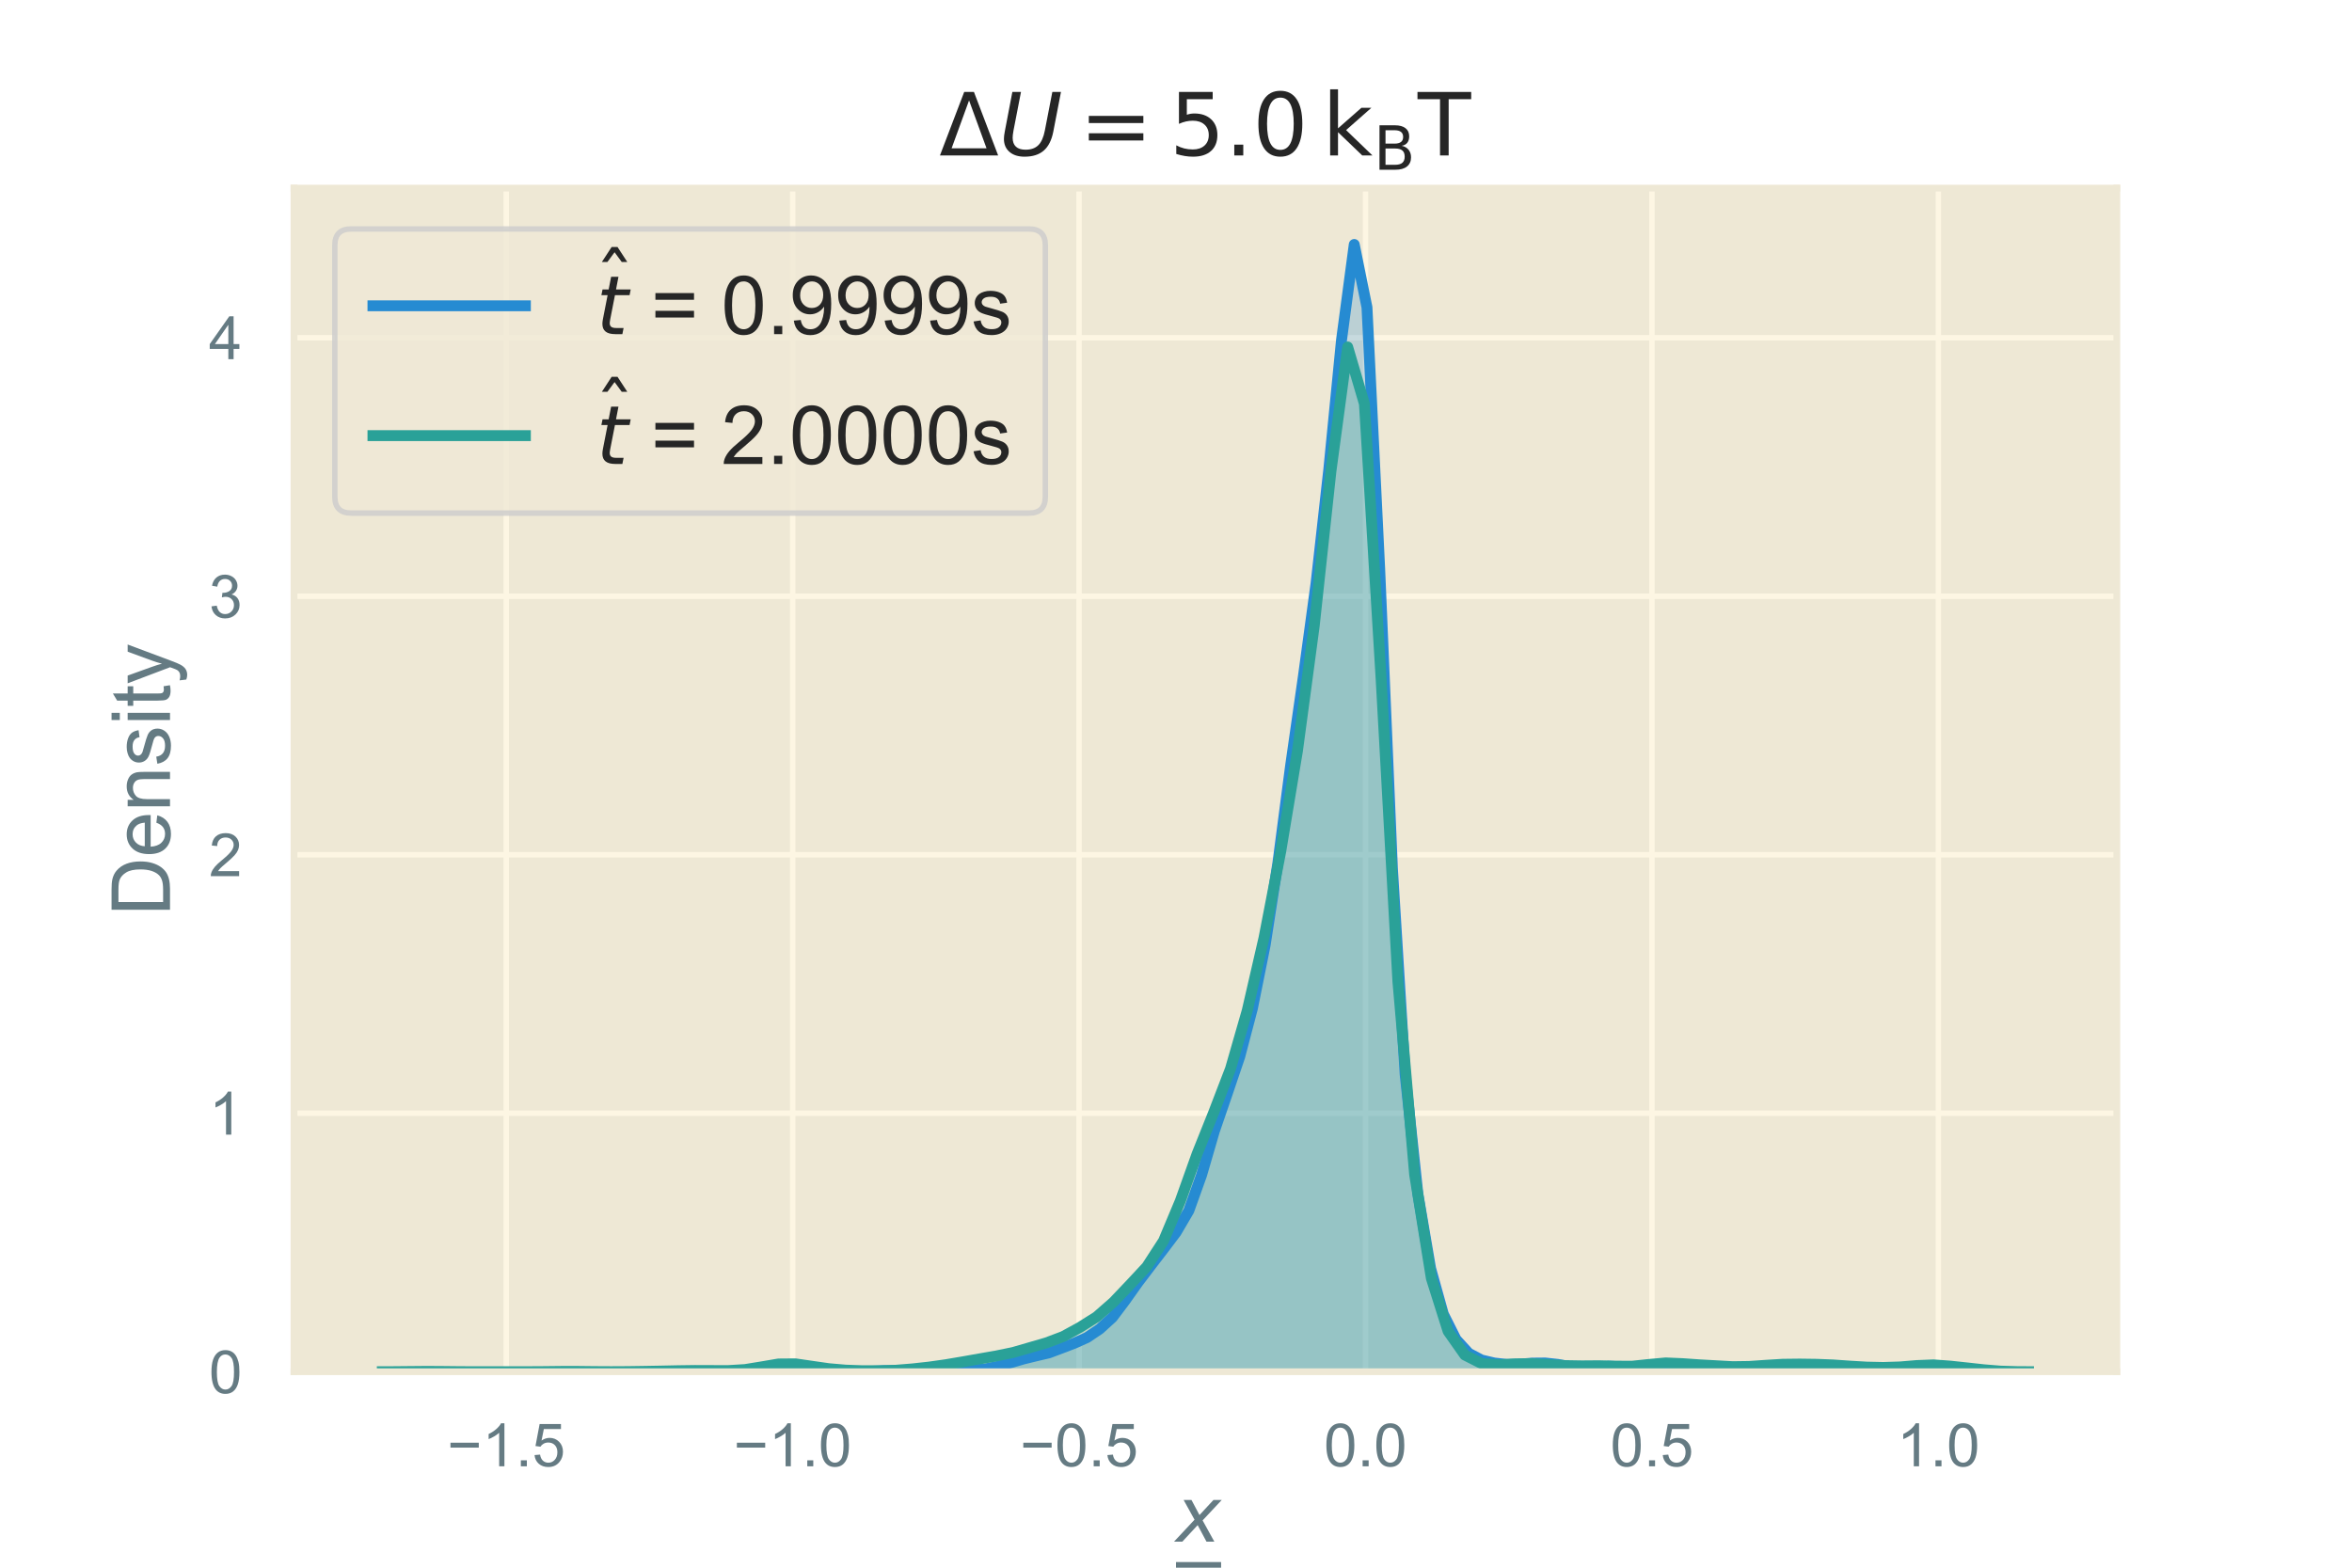 <?xml version="1.0" encoding="utf-8" standalone="no"?>
<!DOCTYPE svg PUBLIC "-//W3C//DTD SVG 1.1//EN"
  "http://www.w3.org/Graphics/SVG/1.1/DTD/svg11.dtd">
<!-- Created with matplotlib (https://matplotlib.org/) -->
<svg height="288pt" version="1.1" viewBox="0 0 432 288" width="432pt" xmlns="http://www.w3.org/2000/svg" xmlns:xlink="http://www.w3.org/1999/xlink">
 <defs>
  <style type="text/css">
*{stroke-linecap:butt;stroke-linejoin:round;}
  </style>
 </defs>
 <g id="figure_1">
  <g id="patch_1">
   <path d="M 0 288 
L 432 288 
L 432 0 
L 0 0 
z
" style="fill:#ffffff;"/>
  </g>
  <g id="axes_1">
   <g id="patch_2">
    <path d="M 54 252 
L 388.8 252 
L 388.8 34.56 
L 54 34.56 
z
" style="fill:#eee8d5;"/>
   </g>
   <g id="matplotlib.axis_1">
    <g id="xtick_1">
     <g id="line2d_1">
      <path clip-path="url(#p86b24d2cb2)" d="M 92.984 252 
L 92.984 34.56 
" style="fill:none;stroke:#fdf6e3;"/>
     </g>
     <g id="text_1">
      <!-- −1.5 -->
      <defs>
       <path d="M 52.828 31.203 
L 5.562 31.203 
L 5.562 39.406 
L 52.828 39.406 
z
" id="ArialMT-8722"/>
       <path d="M 37.25 0 
L 28.469 0 
L 28.469 56 
Q 25.297 52.984 20.141 49.953 
Q 14.984 46.922 10.891 45.406 
L 10.891 53.906 
Q 18.266 57.375 23.781 62.297 
Q 29.297 67.234 31.594 71.875 
L 37.25 71.875 
z
" id="ArialMT-49"/>
       <path d="M 9.078 0 
L 9.078 10.016 
L 19.094 10.016 
L 19.094 0 
z
" id="ArialMT-46"/>
       <path d="M 4.156 18.75 
L 13.375 19.531 
Q 14.406 12.797 18.141 9.391 
Q 21.875 6 27.156 6 
Q 33.5 6 37.891 10.781 
Q 42.281 15.578 42.281 23.484 
Q 42.281 31 38.062 35.344 
Q 33.844 39.703 27 39.703 
Q 22.75 39.703 19.328 37.766 
Q 15.922 35.844 13.969 32.766 
L 5.719 33.844 
L 12.641 70.609 
L 48.25 70.609 
L 48.25 62.203 
L 19.672 62.203 
L 15.828 42.969 
Q 22.266 47.469 29.344 47.469 
Q 38.719 47.469 45.156 40.969 
Q 51.609 34.469 51.609 24.266 
Q 51.609 14.547 45.953 7.469 
Q 39.062 -1.219 27.156 -1.219 
Q 17.391 -1.219 11.203 4.25 
Q 5.031 9.719 4.156 18.75 
z
" id="ArialMT-53"/>
      </defs>
      <g style="fill:#657b83;" transform="translate(82.127 269.374)scale(0.11 -0.11)">
       <use xlink:href="#ArialMT-8722"/>
       <use x="58.398" xlink:href="#ArialMT-49"/>
       <use x="114.014" xlink:href="#ArialMT-46"/>
       <use x="141.797" xlink:href="#ArialMT-53"/>
      </g>
     </g>
    </g>
    <g id="xtick_2">
     <g id="line2d_2">
      <path clip-path="url(#p86b24d2cb2)" d="M 145.593 252 
L 145.593 34.56 
" style="fill:none;stroke:#fdf6e3;"/>
     </g>
     <g id="text_2">
      <!-- −1.0 -->
      <defs>
       <path d="M 4.156 35.297 
Q 4.156 48 6.766 55.734 
Q 9.375 63.484 14.516 67.672 
Q 19.672 71.875 27.484 71.875 
Q 33.25 71.875 37.594 69.547 
Q 41.938 67.234 44.766 62.859 
Q 47.609 58.5 49.219 52.219 
Q 50.828 45.953 50.828 35.297 
Q 50.828 22.703 48.234 14.969 
Q 45.656 7.234 40.5 3 
Q 35.359 -1.219 27.484 -1.219 
Q 17.141 -1.219 11.234 6.203 
Q 4.156 15.141 4.156 35.297 
z
M 13.188 35.297 
Q 13.188 17.672 17.312 11.828 
Q 21.438 6 27.484 6 
Q 33.547 6 37.672 11.859 
Q 41.797 17.719 41.797 35.297 
Q 41.797 52.984 37.672 58.781 
Q 33.547 64.594 27.391 64.594 
Q 21.344 64.594 17.719 59.469 
Q 13.188 52.938 13.188 35.297 
z
" id="ArialMT-48"/>
      </defs>
      <g style="fill:#657b83;" transform="translate(134.735 269.374)scale(0.11 -0.11)">
       <use xlink:href="#ArialMT-8722"/>
       <use x="58.398" xlink:href="#ArialMT-49"/>
       <use x="114.014" xlink:href="#ArialMT-46"/>
       <use x="141.797" xlink:href="#ArialMT-48"/>
      </g>
     </g>
    </g>
    <g id="xtick_3">
     <g id="line2d_3">
      <path clip-path="url(#p86b24d2cb2)" d="M 198.201 252 
L 198.201 34.56 
" style="fill:none;stroke:#fdf6e3;"/>
     </g>
     <g id="text_3">
      <!-- −0.5 -->
      <g style="fill:#657b83;" transform="translate(187.344 269.374)scale(0.11 -0.11)">
       <use xlink:href="#ArialMT-8722"/>
       <use x="58.398" xlink:href="#ArialMT-48"/>
       <use x="114.014" xlink:href="#ArialMT-46"/>
       <use x="141.797" xlink:href="#ArialMT-53"/>
      </g>
     </g>
    </g>
    <g id="xtick_4">
     <g id="line2d_4">
      <path clip-path="url(#p86b24d2cb2)" d="M 250.81 252 
L 250.81 34.56 
" style="fill:none;stroke:#fdf6e3;"/>
     </g>
     <g id="text_4">
      <!-- 0.0 -->
      <g style="fill:#657b83;" transform="translate(243.165 269.374)scale(0.11 -0.11)">
       <use xlink:href="#ArialMT-48"/>
       <use x="55.615" xlink:href="#ArialMT-46"/>
       <use x="83.398" xlink:href="#ArialMT-48"/>
      </g>
     </g>
    </g>
    <g id="xtick_5">
     <g id="line2d_5">
      <path clip-path="url(#p86b24d2cb2)" d="M 303.418 252 
L 303.418 34.56 
" style="fill:none;stroke:#fdf6e3;"/>
     </g>
     <g id="text_5">
      <!-- 0.5 -->
      <g style="fill:#657b83;" transform="translate(295.773 269.374)scale(0.11 -0.11)">
       <use xlink:href="#ArialMT-48"/>
       <use x="55.615" xlink:href="#ArialMT-46"/>
       <use x="83.398" xlink:href="#ArialMT-53"/>
      </g>
     </g>
    </g>
    <g id="xtick_6">
     <g id="line2d_6">
      <path clip-path="url(#p86b24d2cb2)" d="M 356.027 252 
L 356.027 34.56 
" style="fill:none;stroke:#fdf6e3;"/>
     </g>
     <g id="text_6">
      <!-- 1.0 -->
      <g style="fill:#657b83;" transform="translate(348.382 269.374)scale(0.11 -0.11)">
       <use xlink:href="#ArialMT-49"/>
       <use x="55.615" xlink:href="#ArialMT-46"/>
       <use x="83.398" xlink:href="#ArialMT-48"/>
      </g>
     </g>
    </g>
    <g id="text_7">
     <!-- $\frac{x}{L}$ -->
     <defs>
      <path d="M 60.016 54.688 
L 34.906 27.875 
L 50.297 0 
L 39.984 0 
L 28.422 21.688 
L 8.297 0 
L -2.594 0 
L 24.312 28.812 
L 10.016 54.688 
L 20.312 54.688 
L 30.812 34.906 
L 49.125 54.688 
z
" id="DejaVuSans-Oblique-120"/>
      <path d="M 16.797 72.906 
L 26.703 72.906 
L 14.203 8.203 
L 49.703 8.203 
L 48.094 0 
L 2.688 0 
z
" id="DejaVuSans-Oblique-76"/>
     </defs>
     <g style="fill:#657b83;" transform="translate(216 292.16)scale(0.2 -0.2)">
      <use transform="translate(0 44.719)scale(0.7)" xlink:href="#DejaVuSans-Oblique-120"/>
      <use transform="translate(1 -37.566)scale(0.7)" xlink:href="#DejaVuSans-Oblique-76"/>
      <path d="M 0 19.719 
L 0 25.969 
L 41.426 25.969 
L 41.426 19.719 
L 0 19.719 
z
"/>
     </g>
    </g>
   </g>
   <g id="matplotlib.axis_2">
    <g id="ytick_1">
     <g id="line2d_7">
      <path clip-path="url(#p86b24d2cb2)" d="M 54 252 
L 388.8 252 
" style="fill:none;stroke:#fdf6e3;"/>
     </g>
     <g id="text_8">
      <!-- 0 -->
      <g style="fill:#657b83;" transform="translate(38.383 255.937)scale(0.11 -0.11)">
       <use xlink:href="#ArialMT-48"/>
      </g>
     </g>
    </g>
    <g id="ytick_2">
     <g id="line2d_8">
      <path clip-path="url(#p86b24d2cb2)" d="M 54 204.512 
L 388.8 204.512 
" style="fill:none;stroke:#fdf6e3;"/>
     </g>
     <g id="text_9">
      <!-- 1 -->
      <g style="fill:#657b83;" transform="translate(38.383 208.448)scale(0.11 -0.11)">
       <use xlink:href="#ArialMT-49"/>
      </g>
     </g>
    </g>
    <g id="ytick_3">
     <g id="line2d_9">
      <path clip-path="url(#p86b24d2cb2)" d="M 54 157.023 
L 388.8 157.023 
" style="fill:none;stroke:#fdf6e3;"/>
     </g>
     <g id="text_10">
      <!-- 2 -->
      <defs>
       <path d="M 50.344 8.453 
L 50.344 0 
L 3.031 0 
Q 2.938 3.172 4.047 6.109 
Q 5.859 10.938 9.828 15.625 
Q 13.812 20.312 21.344 26.469 
Q 33.016 36.031 37.109 41.625 
Q 41.219 47.219 41.219 52.203 
Q 41.219 57.422 37.469 61 
Q 33.734 64.594 27.734 64.594 
Q 21.391 64.594 17.578 60.781 
Q 13.766 56.984 13.719 50.25 
L 4.688 51.172 
Q 5.609 61.281 11.656 66.578 
Q 17.719 71.875 27.938 71.875 
Q 38.234 71.875 44.234 66.156 
Q 50.25 60.453 50.25 52 
Q 50.25 47.703 48.484 43.547 
Q 46.734 39.406 42.656 34.812 
Q 38.578 30.219 29.109 22.219 
Q 21.188 15.578 18.938 13.203 
Q 16.703 10.844 15.234 8.453 
z
" id="ArialMT-50"/>
      </defs>
      <g style="fill:#657b83;" transform="translate(38.383 160.96)scale(0.11 -0.11)">
       <use xlink:href="#ArialMT-50"/>
      </g>
     </g>
    </g>
    <g id="ytick_4">
     <g id="line2d_10">
      <path clip-path="url(#p86b24d2cb2)" d="M 54 109.535 
L 388.8 109.535 
" style="fill:none;stroke:#fdf6e3;"/>
     </g>
     <g id="text_11">
      <!-- 3 -->
      <defs>
       <path d="M 4.203 18.891 
L 12.984 20.062 
Q 14.5 12.594 18.141 9.297 
Q 21.781 6 27 6 
Q 33.203 6 37.469 10.297 
Q 41.75 14.594 41.75 20.953 
Q 41.75 27 37.797 30.922 
Q 33.844 34.859 27.734 34.859 
Q 25.25 34.859 21.531 33.891 
L 22.516 41.609 
Q 23.391 41.5 23.922 41.5 
Q 29.547 41.5 34.031 44.422 
Q 38.531 47.359 38.531 53.469 
Q 38.531 58.297 35.25 61.469 
Q 31.984 64.656 26.812 64.656 
Q 21.688 64.656 18.266 61.422 
Q 14.844 58.203 13.875 51.766 
L 5.078 53.328 
Q 6.688 62.156 12.391 67.016 
Q 18.109 71.875 26.609 71.875 
Q 32.469 71.875 37.391 69.359 
Q 42.328 66.844 44.938 62.5 
Q 47.562 58.156 47.562 53.266 
Q 47.562 48.641 45.062 44.828 
Q 42.578 41.016 37.703 38.766 
Q 44.047 37.312 47.562 32.688 
Q 51.078 28.078 51.078 21.141 
Q 51.078 11.766 44.234 5.25 
Q 37.406 -1.266 26.953 -1.266 
Q 17.531 -1.266 11.297 4.344 
Q 5.078 9.969 4.203 18.891 
z
" id="ArialMT-51"/>
      </defs>
      <g style="fill:#657b83;" transform="translate(38.383 113.472)scale(0.11 -0.11)">
       <use xlink:href="#ArialMT-51"/>
      </g>
     </g>
    </g>
    <g id="ytick_5">
     <g id="line2d_11">
      <path clip-path="url(#p86b24d2cb2)" d="M 54 62.047 
L 388.8 62.047 
" style="fill:none;stroke:#fdf6e3;"/>
     </g>
     <g id="text_12">
      <!-- 4 -->
      <defs>
       <path d="M 32.328 0 
L 32.328 17.141 
L 1.266 17.141 
L 1.266 25.203 
L 33.938 71.578 
L 41.109 71.578 
L 41.109 25.203 
L 50.781 25.203 
L 50.781 17.141 
L 41.109 17.141 
L 41.109 0 
z
M 32.328 25.203 
L 32.328 57.469 
L 9.906 25.203 
z
" id="ArialMT-52"/>
      </defs>
      <g style="fill:#657b83;" transform="translate(38.383 65.983)scale(0.11 -0.11)">
       <use xlink:href="#ArialMT-52"/>
      </g>
     </g>
    </g>
    <g id="text_13">
     <!-- Density -->
     <defs>
      <path d="M 7.719 0 
L 7.719 71.578 
L 32.375 71.578 
Q 40.719 71.578 45.125 70.562 
Q 51.266 69.141 55.609 65.438 
Q 61.281 60.641 64.078 53.188 
Q 66.891 45.75 66.891 36.188 
Q 66.891 28.031 64.984 21.734 
Q 63.094 15.438 60.109 11.297 
Q 57.125 7.172 53.578 4.797 
Q 50.047 2.438 45.047 1.219 
Q 40.047 0 33.547 0 
z
M 17.188 8.453 
L 32.469 8.453 
Q 39.547 8.453 43.578 9.766 
Q 47.609 11.078 50 13.484 
Q 53.375 16.844 55.25 22.531 
Q 57.125 28.219 57.125 36.328 
Q 57.125 47.562 53.438 53.594 
Q 49.75 59.625 44.484 61.672 
Q 40.672 63.141 32.234 63.141 
L 17.188 63.141 
z
" id="ArialMT-68"/>
      <path d="M 42.094 16.703 
L 51.172 15.578 
Q 49.031 7.625 43.219 3.219 
Q 37.406 -1.172 28.375 -1.172 
Q 17 -1.172 10.328 5.828 
Q 3.656 12.844 3.656 25.484 
Q 3.656 38.578 10.391 45.797 
Q 17.141 53.031 27.875 53.031 
Q 38.281 53.031 44.875 45.953 
Q 51.469 38.875 51.469 26.031 
Q 51.469 25.25 51.422 23.688 
L 12.75 23.688 
Q 13.234 15.141 17.578 10.594 
Q 21.922 6.062 28.422 6.062 
Q 33.25 6.062 36.672 8.594 
Q 40.094 11.141 42.094 16.703 
z
M 13.234 30.906 
L 42.188 30.906 
Q 41.609 37.453 38.875 40.719 
Q 34.672 45.797 27.984 45.797 
Q 21.922 45.797 17.797 41.75 
Q 13.672 37.703 13.234 30.906 
z
" id="ArialMT-101"/>
      <path d="M 6.594 0 
L 6.594 51.859 
L 14.5 51.859 
L 14.5 44.484 
Q 20.219 53.031 31 53.031 
Q 35.688 53.031 39.625 51.344 
Q 43.562 49.656 45.516 46.922 
Q 47.469 44.188 48.25 40.438 
Q 48.734 37.984 48.734 31.891 
L 48.734 0 
L 39.938 0 
L 39.938 31.547 
Q 39.938 36.922 38.906 39.578 
Q 37.891 42.234 35.281 43.812 
Q 32.672 45.406 29.156 45.406 
Q 23.531 45.406 19.453 41.844 
Q 15.375 38.281 15.375 28.328 
L 15.375 0 
z
" id="ArialMT-110"/>
      <path d="M 3.078 15.484 
L 11.766 16.844 
Q 12.5 11.625 15.844 8.844 
Q 19.188 6.062 25.203 6.062 
Q 31.25 6.062 34.172 8.516 
Q 37.109 10.984 37.109 14.312 
Q 37.109 17.281 34.516 19 
Q 32.719 20.172 25.531 21.969 
Q 15.875 24.422 12.141 26.203 
Q 8.406 27.984 6.469 31.125 
Q 4.547 34.281 4.547 38.094 
Q 4.547 41.547 6.125 44.5 
Q 7.719 47.469 10.453 49.422 
Q 12.5 50.922 16.031 51.969 
Q 19.578 53.031 23.641 53.031 
Q 29.734 53.031 34.344 51.266 
Q 38.969 49.516 41.156 46.5 
Q 43.359 43.5 44.188 38.484 
L 35.594 37.312 
Q 35.016 41.312 32.203 43.547 
Q 29.391 45.797 24.266 45.797 
Q 18.219 45.797 15.625 43.797 
Q 13.031 41.797 13.031 39.109 
Q 13.031 37.406 14.109 36.031 
Q 15.188 34.625 17.484 33.688 
Q 18.797 33.203 25.25 31.453 
Q 34.578 28.953 38.25 27.359 
Q 41.938 25.781 44.031 22.75 
Q 46.141 19.734 46.141 15.234 
Q 46.141 10.844 43.578 6.953 
Q 41.016 3.078 36.172 0.953 
Q 31.344 -1.172 25.25 -1.172 
Q 15.141 -1.172 9.844 3.031 
Q 4.547 7.234 3.078 15.484 
z
" id="ArialMT-115"/>
      <path d="M 6.641 61.469 
L 6.641 71.578 
L 15.438 71.578 
L 15.438 61.469 
z
M 6.641 0 
L 6.641 51.859 
L 15.438 51.859 
L 15.438 0 
z
" id="ArialMT-105"/>
      <path d="M 25.781 7.859 
L 27.047 0.094 
Q 23.344 -0.688 20.406 -0.688 
Q 15.625 -0.688 12.984 0.828 
Q 10.359 2.344 9.281 4.812 
Q 8.203 7.281 8.203 15.188 
L 8.203 45.016 
L 1.766 45.016 
L 1.766 51.859 
L 8.203 51.859 
L 8.203 64.703 
L 16.938 69.969 
L 16.938 51.859 
L 25.781 51.859 
L 25.781 45.016 
L 16.938 45.016 
L 16.938 14.703 
Q 16.938 10.938 17.406 9.859 
Q 17.875 8.797 18.922 8.156 
Q 19.969 7.516 21.922 7.516 
Q 23.391 7.516 25.781 7.859 
z
" id="ArialMT-116"/>
      <path d="M 6.203 -19.969 
L 5.219 -11.719 
Q 8.109 -12.5 10.25 -12.5 
Q 13.188 -12.5 14.938 -11.516 
Q 16.703 -10.547 17.828 -8.797 
Q 18.656 -7.469 20.516 -2.25 
Q 20.75 -1.516 21.297 -0.094 
L 1.609 51.859 
L 11.078 51.859 
L 21.875 21.828 
Q 23.969 16.109 25.641 9.812 
Q 27.156 15.875 29.25 21.625 
L 40.328 51.859 
L 49.125 51.859 
L 29.391 -0.875 
Q 26.219 -9.422 24.469 -12.641 
Q 22.125 -17 19.094 -19.016 
Q 16.062 -21.047 11.859 -21.047 
Q 9.328 -21.047 6.203 -19.969 
z
" id="ArialMT-121"/>
     </defs>
     <g style="fill:#657b83;" transform="translate(31.226 168.288)rotate(-90)scale(0.15 -0.15)">
      <use xlink:href="#ArialMT-68"/>
      <use x="72.217" xlink:href="#ArialMT-101"/>
      <use x="127.832" xlink:href="#ArialMT-110"/>
      <use x="183.447" xlink:href="#ArialMT-115"/>
      <use x="233.447" xlink:href="#ArialMT-105"/>
      <use x="255.664" xlink:href="#ArialMT-116"/>
      <use x="283.447" xlink:href="#ArialMT-121"/>
     </g>
    </g>
   </g>
   <g id="PolyCollection_1">
    <defs>
     <path d="M 134.216 -36.001 
L 134.216 -36 
L 136.553 -36 
L 138.891 -36 
L 141.228 -36 
L 143.565 -36 
L 145.902 -36 
L 148.239 -36 
L 150.577 -36 
L 152.914 -36 
L 155.251 -36 
L 157.588 -36 
L 159.925 -36 
L 162.263 -36 
L 164.6 -36 
L 166.937 -36 
L 169.274 -36 
L 171.611 -36 
L 173.949 -36 
L 176.286 -36 
L 178.623 -36 
L 180.96 -36 
L 183.298 -36 
L 185.635 -36 
L 187.972 -36 
L 190.309 -36 
L 192.646 -36 
L 194.984 -36 
L 197.321 -36 
L 199.658 -36 
L 201.995 -36 
L 204.332 -36 
L 206.67 -36 
L 209.007 -36 
L 211.344 -36 
L 213.681 -36 
L 216.018 -36 
L 218.356 -36 
L 220.693 -36 
L 223.03 -36 
L 225.367 -36 
L 227.705 -36 
L 230.042 -36 
L 232.379 -36 
L 234.716 -36 
L 237.053 -36 
L 239.391 -36 
L 241.728 -36 
L 244.065 -36 
L 246.402 -36 
L 248.739 -36 
L 251.077 -36 
L 253.414 -36 
L 255.751 -36 
L 258.088 -36 
L 260.425 -36 
L 262.763 -36 
L 265.1 -36 
L 267.437 -36 
L 269.774 -36 
L 272.112 -36 
L 274.449 -36 
L 276.786 -36 
L 279.123 -36 
L 281.46 -36 
L 283.798 -36 
L 286.135 -36 
L 288.472 -36 
L 290.809 -36 
L 293.146 -36 
L 295.484 -36 
L 297.821 -36 
L 300.158 -36 
L 302.495 -36 
L 304.832 -36 
L 307.17 -36 
L 309.507 -36 
L 311.844 -36 
L 314.181 -36 
L 316.519 -36 
L 318.856 -36 
L 321.193 -36 
L 323.53 -36 
L 325.867 -36 
L 328.205 -36 
L 330.542 -36 
L 332.879 -36 
L 335.216 -36 
L 337.553 -36 
L 339.891 -36 
L 342.228 -36 
L 344.565 -36 
L 346.902 -36 
L 349.239 -36 
L 351.577 -36 
L 353.914 -36 
L 356.251 -36 
L 358.588 -36 
L 360.926 -36 
L 363.263 -36 
L 365.6 -36 
L 365.6 -36.001 
L 365.6 -36.001 
L 363.263 -36.011 
L 360.926 -36.047 
L 358.588 -36.083 
L 356.251 -36.061 
L 353.914 -36.054 
L 351.577 -36.124 
L 349.239 -36.182 
L 346.902 -36.164 
L 344.565 -36.13 
L 342.228 -36.15 
L 339.891 -36.172 
L 337.553 -36.136 
L 335.216 -36.184 
L 332.879 -36.324 
L 330.542 -36.439 
L 328.205 -36.495 
L 325.867 -36.544 
L 323.53 -36.658 
L 321.193 -36.718 
L 318.856 -36.747 
L 316.519 -36.756 
L 314.181 -36.744 
L 311.844 -36.826 
L 309.507 -36.914 
L 307.17 -36.887 
L 304.832 -36.831 
L 302.495 -36.825 
L 300.158 -36.813 
L 297.821 -36.917 
L 295.484 -37.01 
L 293.146 -36.795 
L 290.809 -36.656 
L 288.472 -36.913 
L 286.135 -37.349 
L 283.798 -37.603 
L 281.46 -37.581 
L 279.123 -37.39 
L 276.786 -37.333 
L 274.449 -37.601 
L 272.112 -38.154 
L 269.774 -39.383 
L 267.437 -41.938 
L 265.1 -46.589 
L 262.763 -54.978 
L 260.425 -68.687 
L 258.088 -90.625 
L 255.751 -128.45 
L 253.414 -183.467 
L 251.077 -231.535 
L 248.739 -243.086 
L 246.402 -225.546 
L 244.065 -201.757 
L 241.728 -180.864 
L 239.391 -163.688 
L 237.053 -147.367 
L 234.716 -129.489 
L 232.379 -114.4 
L 230.042 -102.778 
L 227.705 -93.883 
L 225.367 -86.972 
L 223.03 -80.161 
L 220.693 -72.124 
L 218.356 -65.595 
L 216.018 -61.606 
L 213.681 -58.509 
L 211.344 -55.471 
L 209.007 -52.394 
L 206.67 -49.1 
L 204.332 -45.988 
L 201.995 -43.855 
L 199.658 -42.28 
L 197.321 -41.231 
L 194.984 -40.339 
L 192.646 -39.46 
L 190.309 -38.915 
L 187.972 -38.342 
L 185.635 -37.654 
L 183.298 -36.987 
L 180.96 -36.506 
L 178.623 -36.347 
L 176.286 -36.363 
L 173.949 -36.354 
L 171.611 -36.231 
L 169.274 -36.156 
L 166.937 -36.161 
L 164.6 -36.2 
L 162.263 -36.183 
L 159.925 -36.084 
L 157.588 -36.016 
L 155.251 -36.002 
L 152.914 -36.005 
L 150.577 -36.032 
L 148.239 -36.078 
L 145.902 -36.085 
L 143.565 -36.081 
L 141.228 -36.086 
L 138.891 -36.048 
L 136.553 -36.011 
L 134.216 -36.001 
z
" id="m244821f806" style="stroke:#ffffff;stroke-opacity:0.25;"/>
    </defs>
    <g clip-path="url(#p86b24d2cb2)">
     <use style="fill:#268bd2;fill-opacity:0.25;stroke:#ffffff;stroke-opacity:0.25;" x="0" xlink:href="#m244821f806" y="288"/>
    </g>
   </g>
   <g id="PolyCollection_2">
    <defs>
     <path d="M 69.218 -36.001 
L 69.218 -36 
L 72.293 -36 
L 75.367 -36 
L 78.441 -36 
L 81.516 -36 
L 84.59 -36 
L 87.664 -36 
L 90.739 -36 
L 93.813 -36 
L 96.888 -36 
L 99.962 -36 
L 103.036 -36 
L 106.111 -36 
L 109.185 -36 
L 112.26 -36 
L 115.334 -36 
L 118.408 -36 
L 121.483 -36 
L 124.557 -36 
L 127.631 -36 
L 130.706 -36 
L 133.78 -36 
L 136.855 -36 
L 139.929 -36 
L 143.003 -36 
L 146.078 -36 
L 149.152 -36 
L 152.226 -36 
L 155.301 -36 
L 158.375 -36 
L 161.45 -36 
L 164.524 -36 
L 167.598 -36 
L 170.673 -36 
L 173.747 -36 
L 176.821 -36 
L 179.896 -36 
L 182.97 -36 
L 186.045 -36 
L 189.119 -36 
L 192.193 -36 
L 195.268 -36 
L 198.342 -36 
L 201.417 -36 
L 204.491 -36 
L 207.565 -36 
L 210.64 -36 
L 213.714 -36 
L 216.788 -36 
L 219.863 -36 
L 222.937 -36 
L 226.012 -36 
L 229.086 -36 
L 232.16 -36 
L 235.235 -36 
L 238.309 -36 
L 241.383 -36 
L 244.458 -36 
L 247.532 -36 
L 250.607 -36 
L 253.681 -36 
L 256.755 -36 
L 259.83 -36 
L 262.904 -36 
L 265.979 -36 
L 269.053 -36 
L 272.127 -36 
L 275.202 -36 
L 278.276 -36 
L 281.35 -36 
L 284.425 -36 
L 287.499 -36 
L 290.574 -36 
L 293.648 -36 
L 296.722 -36 
L 299.797 -36 
L 302.871 -36 
L 305.945 -36 
L 309.02 -36 
L 312.094 -36 
L 315.169 -36 
L 318.243 -36 
L 321.317 -36 
L 324.392 -36 
L 327.466 -36 
L 330.54 -36 
L 333.615 -36 
L 336.689 -36 
L 339.764 -36 
L 342.838 -36 
L 345.912 -36 
L 348.987 -36 
L 352.061 -36 
L 355.136 -36 
L 358.21 -36 
L 361.284 -36 
L 364.359 -36 
L 367.433 -36 
L 370.507 -36 
L 373.582 -36 
L 373.582 -36.001 
L 373.582 -36.001 
L 370.507 -36.017 
L 367.433 -36.11 
L 364.359 -36.361 
L 361.284 -36.7 
L 358.21 -37.031 
L 355.136 -37.258 
L 352.061 -37.137 
L 348.987 -36.88 
L 345.912 -36.784 
L 342.838 -36.85 
L 339.764 -37.03 
L 336.689 -37.245 
L 333.615 -37.366 
L 330.54 -37.406 
L 327.466 -37.371 
L 324.392 -37.186 
L 321.317 -36.973 
L 318.243 -36.93 
L 315.169 -37.101 
L 312.094 -37.271 
L 309.02 -37.486 
L 305.945 -37.616 
L 302.871 -37.336 
L 299.797 -37.015 
L 296.722 -37.026 
L 293.648 -37.099 
L 290.574 -37.076 
L 287.499 -37.126 
L 284.425 -37.318 
L 281.35 -37.488 
L 278.276 -37.439 
L 275.202 -37.276 
L 272.127 -37.515 
L 269.053 -39.072 
L 265.979 -43.437 
L 262.904 -53.166 
L 259.83 -72.24 
L 256.755 -107.709 
L 253.681 -163.16 
L 250.607 -213.815 
L 247.532 -224.255 
L 244.458 -201.43 
L 241.383 -172.988 
L 238.309 -150.069 
L 235.235 -131.58 
L 232.16 -115.684 
L 229.086 -102.342 
L 226.012 -91.655 
L 222.937 -83.656 
L 219.863 -75.977 
L 216.788 -67.37 
L 213.714 -60.042 
L 210.64 -55.302 
L 207.565 -51.999 
L 204.491 -48.771 
L 201.417 -46.083 
L 198.342 -44.146 
L 195.268 -42.464 
L 192.193 -41.304 
L 189.119 -40.41 
L 186.045 -39.523 
L 182.97 -38.89 
L 179.896 -38.355 
L 176.821 -37.812 
L 173.747 -37.29 
L 170.673 -36.856 
L 167.598 -36.517 
L 164.524 -36.271 
L 161.45 -36.185 
L 158.375 -36.184 
L 155.301 -36.293 
L 152.226 -36.56 
L 149.152 -37.001 
L 146.078 -37.448 
L 143.003 -37.423 
L 139.929 -36.901 
L 136.855 -36.397 
L 133.78 -36.212 
L 130.706 -36.216 
L 127.631 -36.228 
L 124.557 -36.186 
L 121.483 -36.122 
L 118.408 -36.068 
L 115.334 -36.023 
L 112.26 -36.007 
L 109.185 -36.023 
L 106.111 -36.057 
L 103.036 -36.055 
L 99.962 -36.021 
L 96.888 -36.003 
L 93.813 -36 
L 90.739 -36 
L 87.664 -36.001 
L 84.59 -36.011 
L 81.516 -36.043 
L 78.441 -36.063 
L 75.367 -36.036 
L 72.293 -36.008 
L 69.218 -36.001 
z
" id="mee51db4469" style="stroke:#ffffff;stroke-opacity:0.25;"/>
    </defs>
    <g clip-path="url(#p86b24d2cb2)">
     <use style="fill:#2aa198;fill-opacity:0.25;stroke:#ffffff;stroke-opacity:0.25;" x="0" xlink:href="#mee51db4469" y="288"/>
    </g>
   </g>
   <g id="line2d_12">
    <path clip-path="url(#p86b24d2cb2)" d="M 134.216 251.999 
L 136.553 251.989 
L 138.891 251.952 
L 141.228 251.914 
L 143.565 251.919 
L 145.902 251.915 
L 148.239 251.922 
L 150.577 251.968 
L 152.914 251.995 
L 155.251 251.998 
L 157.588 251.984 
L 159.925 251.916 
L 162.263 251.817 
L 164.6 251.8 
L 166.937 251.839 
L 169.274 251.844 
L 171.611 251.769 
L 173.949 251.646 
L 176.286 251.637 
L 178.623 251.653 
L 180.96 251.494 
L 183.298 251.013 
L 185.635 250.346 
L 187.972 249.658 
L 190.309 249.085 
L 192.646 248.54 
L 194.984 247.661 
L 197.321 246.769 
L 199.658 245.72 
L 201.995 244.145 
L 204.332 242.012 
L 206.67 238.9 
L 209.007 235.606 
L 211.344 232.529 
L 213.681 229.491 
L 216.018 226.394 
L 218.356 222.405 
L 220.693 215.876 
L 223.03 207.839 
L 225.367 201.028 
L 227.705 194.117 
L 230.042 185.222 
L 232.379 173.6 
L 234.716 158.511 
L 237.053 140.633 
L 239.391 124.312 
L 241.728 107.136 
L 244.065 86.243 
L 246.402 62.454 
L 248.739 44.914 
L 251.077 56.465 
L 253.414 104.533 
L 255.751 159.55 
L 258.088 197.375 
L 260.425 219.313 
L 262.763 233.022 
L 265.1 241.411 
L 267.437 246.062 
L 269.774 248.617 
L 272.112 249.846 
L 274.449 250.399 
L 276.786 250.667 
L 279.123 250.61 
L 281.46 250.419 
L 283.798 250.397 
L 286.135 250.651 
L 288.472 251.087 
L 290.809 251.344 
L 293.146 251.205 
L 295.484 250.99 
L 297.821 251.083 
L 300.158 251.187 
L 302.495 251.175 
L 304.832 251.169 
L 307.17 251.113 
L 309.507 251.086 
L 311.844 251.174 
L 314.181 251.256 
L 316.519 251.244 
L 318.856 251.253 
L 321.193 251.282 
L 323.53 251.342 
L 325.867 251.456 
L 328.205 251.505 
L 330.542 251.561 
L 332.879 251.676 
L 335.216 251.816 
L 337.553 251.864 
L 339.891 251.828 
L 342.228 251.85 
L 344.565 251.87 
L 346.902 251.836 
L 349.239 251.818 
L 351.577 251.876 
L 353.914 251.946 
L 356.251 251.939 
L 358.588 251.917 
L 360.926 251.953 
L 363.263 251.989 
L 365.6 251.999 
" style="fill:none;stroke:#268bd2;stroke-width:2;"/>
   </g>
   <g id="line2d_13">
    <path clip-path="url(#p86b24d2cb2)" d="M 69.218 251.999 
L 72.293 251.992 
L 75.367 251.964 
L 78.441 251.937 
L 81.516 251.957 
L 84.59 251.989 
L 87.664 251.999 
L 90.739 252 
L 93.813 252 
L 96.888 251.997 
L 99.962 251.979 
L 103.036 251.945 
L 106.111 251.943 
L 109.185 251.977 
L 112.26 251.993 
L 115.334 251.977 
L 118.408 251.932 
L 121.483 251.878 
L 124.557 251.814 
L 127.631 251.772 
L 130.706 251.784 
L 133.78 251.788 
L 136.855 251.603 
L 139.929 251.099 
L 143.003 250.577 
L 146.078 250.552 
L 149.152 250.999 
L 152.226 251.44 
L 155.301 251.707 
L 158.375 251.816 
L 161.45 251.815 
L 164.524 251.729 
L 167.598 251.483 
L 170.673 251.144 
L 173.747 250.71 
L 176.821 250.188 
L 179.896 249.645 
L 182.97 249.11 
L 186.045 248.477 
L 189.119 247.59 
L 192.193 246.696 
L 195.268 245.536 
L 198.342 243.854 
L 201.417 241.917 
L 204.491 239.229 
L 207.565 236.001 
L 210.64 232.698 
L 213.714 227.958 
L 216.788 220.63 
L 219.863 212.023 
L 222.937 204.344 
L 226.012 196.345 
L 229.086 185.658 
L 232.16 172.316 
L 235.235 156.42 
L 238.309 137.931 
L 241.383 115.012 
L 244.458 86.57 
L 247.532 63.745 
L 250.607 74.185 
L 253.681 124.84 
L 256.755 180.291 
L 259.83 215.76 
L 262.904 234.834 
L 265.979 244.563 
L 269.053 248.928 
L 272.127 250.485 
L 275.202 250.724 
L 278.276 250.561 
L 281.35 250.512 
L 284.425 250.682 
L 287.499 250.874 
L 290.574 250.924 
L 293.648 250.901 
L 296.722 250.974 
L 299.797 250.985 
L 302.871 250.664 
L 305.945 250.384 
L 309.02 250.514 
L 312.094 250.729 
L 315.169 250.899 
L 318.243 251.07 
L 321.317 251.027 
L 324.392 250.814 
L 327.466 250.629 
L 330.54 250.594 
L 333.615 250.634 
L 336.689 250.755 
L 339.764 250.97 
L 342.838 251.15 
L 345.912 251.216 
L 348.987 251.12 
L 352.061 250.863 
L 355.136 250.742 
L 358.21 250.969 
L 361.284 251.3 
L 364.359 251.639 
L 367.433 251.89 
L 370.507 251.983 
L 373.582 251.999 
" style="fill:none;stroke:#2aa198;stroke-width:2;"/>
   </g>
   <g id="patch_3">
    <path d="M 54 252 
L 54 34.56 
" style="fill:none;stroke:#eee8d5;stroke-linecap:square;stroke-linejoin:miter;stroke-width:1.25;"/>
   </g>
   <g id="patch_4">
    <path d="M 388.8 252 
L 388.8 34.56 
" style="fill:none;stroke:#eee8d5;stroke-linecap:square;stroke-linejoin:miter;stroke-width:1.25;"/>
   </g>
   <g id="patch_5">
    <path d="M 54 252 
L 388.8 252 
" style="fill:none;stroke:#eee8d5;stroke-linecap:square;stroke-linejoin:miter;stroke-width:1.25;"/>
   </g>
   <g id="patch_6">
    <path d="M 54 34.56 
L 388.8 34.56 
" style="fill:none;stroke:#eee8d5;stroke-linecap:square;stroke-linejoin:miter;stroke-width:1.25;"/>
   </g>
   <g id="text_14">
    <!-- $\Delta U = 5.0\, \mathrm{k_BT}$ -->
    <defs>
     <path d="M 34.188 63.188 
L 14.156 8.203 
L 54.25 8.203 
z
M 0.781 0 
L 28.609 72.906 
L 39.797 72.906 
L 67.578 0 
z
" id="DejaVuSans-916"/>
     <path d="M 15.484 72.906 
L 25.391 72.906 
L 16.797 28.609 
Q 16.266 25.641 16.047 23.703 
Q 15.828 21.781 15.828 20.312 
Q 15.828 13.578 19.578 10.078 
Q 23.344 6.594 30.609 6.594 
Q 40.047 6.594 45.281 11.766 
Q 50.531 16.938 52.781 28.609 
L 61.375 72.906 
L 71.297 72.906 
L 62.5 27.391 
Q 59.625 12.641 51.562 5.609 
Q 43.5 -1.422 29.5 -1.422 
Q 18.562 -1.422 12.188 4.078 
Q 5.812 9.578 5.812 19 
Q 5.812 20.703 6.047 22.828 
Q 6.297 24.953 6.781 27.391 
z
" id="DejaVuSans-Oblique-85"/>
     <path d="M 10.594 45.406 
L 73.188 45.406 
L 73.188 37.203 
L 10.594 37.203 
z
M 10.594 25.484 
L 73.188 25.484 
L 73.188 17.188 
L 10.594 17.188 
z
" id="DejaVuSans-61"/>
     <path d="M 10.797 72.906 
L 49.516 72.906 
L 49.516 64.594 
L 19.828 64.594 
L 19.828 46.734 
Q 21.969 47.469 24.109 47.828 
Q 26.266 48.188 28.422 48.188 
Q 40.625 48.188 47.75 41.5 
Q 54.891 34.812 54.891 23.391 
Q 54.891 11.625 47.562 5.094 
Q 40.234 -1.422 26.906 -1.422 
Q 22.312 -1.422 17.547 -0.641 
Q 12.797 0.141 7.719 1.703 
L 7.719 11.625 
Q 12.109 9.234 16.797 8.062 
Q 21.484 6.891 26.703 6.891 
Q 35.156 6.891 40.078 11.328 
Q 45.016 15.766 45.016 23.391 
Q 45.016 31 40.078 35.438 
Q 35.156 39.891 26.703 39.891 
Q 22.75 39.891 18.812 39.016 
Q 14.891 38.141 10.797 36.281 
z
" id="DejaVuSans-53"/>
     <path d="M 10.688 12.406 
L 21 12.406 
L 21 0 
L 10.688 0 
z
" id="DejaVuSans-46"/>
     <path d="M 31.781 66.406 
Q 24.172 66.406 20.328 58.906 
Q 16.5 51.422 16.5 36.375 
Q 16.5 21.391 20.328 13.891 
Q 24.172 6.391 31.781 6.391 
Q 39.453 6.391 43.281 13.891 
Q 47.125 21.391 47.125 36.375 
Q 47.125 51.422 43.281 58.906 
Q 39.453 66.406 31.781 66.406 
z
M 31.781 74.219 
Q 44.047 74.219 50.516 64.516 
Q 56.984 54.828 56.984 36.375 
Q 56.984 17.969 50.516 8.266 
Q 44.047 -1.422 31.781 -1.422 
Q 19.531 -1.422 13.062 8.266 
Q 6.594 17.969 6.594 36.375 
Q 6.594 54.828 13.062 64.516 
Q 19.531 74.219 31.781 74.219 
z
" id="DejaVuSans-48"/>
     <path d="M 9.078 75.984 
L 18.109 75.984 
L 18.109 31.109 
L 44.922 54.688 
L 56.391 54.688 
L 27.391 29.109 
L 57.625 0 
L 45.906 0 
L 18.109 26.703 
L 18.109 0 
L 9.078 0 
z
" id="DejaVuSans-107"/>
     <path d="M 19.672 34.812 
L 19.672 8.109 
L 35.5 8.109 
Q 43.453 8.109 47.281 11.406 
Q 51.125 14.703 51.125 21.484 
Q 51.125 28.328 47.281 31.562 
Q 43.453 34.812 35.5 34.812 
z
M 19.672 64.797 
L 19.672 42.828 
L 34.281 42.828 
Q 41.5 42.828 45.031 45.531 
Q 48.578 48.25 48.578 53.812 
Q 48.578 59.328 45.031 62.062 
Q 41.5 64.797 34.281 64.797 
z
M 9.812 72.906 
L 35.016 72.906 
Q 46.297 72.906 52.391 68.219 
Q 58.5 63.531 58.5 54.891 
Q 58.5 48.188 55.375 44.234 
Q 52.25 40.281 46.188 39.312 
Q 53.469 37.75 57.5 32.781 
Q 61.531 27.828 61.531 20.406 
Q 61.531 10.641 54.891 5.312 
Q 48.25 0 35.984 0 
L 9.812 0 
z
" id="DejaVuSans-66"/>
     <path d="M -0.297 72.906 
L 61.375 72.906 
L 61.375 64.594 
L 35.5 64.594 
L 35.5 0 
L 25.594 0 
L 25.594 64.594 
L -0.297 64.594 
z
" id="DejaVuSans-84"/>
    </defs>
    <g style="fill:#262626;" transform="translate(172.52 28.56)scale(0.16 -0.16)">
     <use transform="translate(0 0.016)" xlink:href="#DejaVuSans-916"/>
     <use transform="translate(68.408 0.016)" xlink:href="#DejaVuSans-Oblique-85"/>
     <use transform="translate(161.084 0.016)" xlink:href="#DejaVuSans-61"/>
     <use transform="translate(264.355 0.016)" xlink:href="#DejaVuSans-53"/>
     <use transform="translate(327.979 0.016)" xlink:href="#DejaVuSans-46"/>
     <use transform="translate(359.766 0.016)" xlink:href="#DejaVuSans-48"/>
     <use transform="translate(439.624 0.016)" xlink:href="#DejaVuSans-107"/>
     <use transform="translate(498.492 -16.391)scale(0.7)" xlink:href="#DejaVuSans-66"/>
     <use transform="translate(549.248 0.016)" xlink:href="#DejaVuSans-84"/>
    </g>
   </g>
   <g id="legend_1">
    <g id="patch_7">
     <path d="M 64.5 94.26 
L 189 94.26 
Q 192 94.26 192 91.26 
L 192 45.06 
Q 192 42.06 189 42.06 
L 64.5 42.06 
Q 61.5 42.06 61.5 45.06 
L 61.5 91.26 
Q 61.5 94.26 64.5 94.26 
z
" style="fill:#eee8d5;opacity:0.8;stroke:#cccccc;stroke-linejoin:miter;"/>
    </g>
    <g id="line2d_14">
     <path d="M 67.5 56.179 
L 97.5 56.179 
" style="fill:none;stroke:#268bd2;stroke-width:2;"/>
    </g>
    <g id="line2d_15"/>
    <g id="text_15">
     <!-- $\hat t$ = 0.9999s -->
     <defs>
      <path d="M -28.609 79.984 
L -21.391 79.984 
L -9.422 61.625 
L -16.219 61.625 
L -25 73.578 
L -33.797 61.625 
L -40.578 61.625 
z
M -25 56 
z
" id="DejaVuSans-770"/>
      <path d="M 42.281 54.688 
L 40.922 47.703 
L 23 47.703 
L 17.188 18.016 
Q 16.891 16.359 16.75 15.234 
Q 16.609 14.109 16.609 13.484 
Q 16.609 10.359 18.484 8.938 
Q 20.359 7.516 24.516 7.516 
L 33.594 7.516 
L 32.078 0 
L 23.484 0 
Q 15.484 0 11.547 3.125 
Q 7.625 6.25 7.625 12.594 
Q 7.625 13.719 7.766 15.062 
Q 7.906 16.406 8.203 18.016 
L 14.016 47.703 
L 6.391 47.703 
L 7.812 54.688 
L 15.281 54.688 
L 18.312 70.219 
L 27.297 70.219 
L 24.312 54.688 
z
" id="DejaVuSans-Oblique-116"/>
      <path id="ArialMT-32"/>
      <path d="M 52.828 42.094 
L 5.562 42.094 
L 5.562 50.297 
L 52.828 50.297 
z
M 52.828 20.359 
L 5.562 20.359 
L 5.562 28.562 
L 52.828 28.562 
z
" id="ArialMT-61"/>
      <path d="M 5.469 16.547 
L 13.922 17.328 
Q 14.984 11.375 18.016 8.688 
Q 21.047 6 25.781 6 
Q 29.828 6 32.875 7.859 
Q 35.938 9.719 37.891 12.812 
Q 39.844 15.922 41.156 21.188 
Q 42.484 26.469 42.484 31.938 
Q 42.484 32.516 42.438 33.688 
Q 39.797 29.5 35.234 26.875 
Q 30.672 24.266 25.344 24.266 
Q 16.453 24.266 10.297 30.703 
Q 4.156 37.156 4.156 47.703 
Q 4.156 58.594 10.578 65.234 
Q 17 71.875 26.656 71.875 
Q 33.641 71.875 39.422 68.109 
Q 45.219 64.359 48.219 57.391 
Q 51.219 50.438 51.219 37.25 
Q 51.219 23.531 48.234 15.406 
Q 45.266 7.281 39.375 3.031 
Q 33.5 -1.219 25.594 -1.219 
Q 17.188 -1.219 11.859 3.438 
Q 6.547 8.109 5.469 16.547 
z
M 41.453 48.141 
Q 41.453 55.719 37.422 60.156 
Q 33.406 64.594 27.734 64.594 
Q 21.875 64.594 17.531 59.812 
Q 13.188 55.031 13.188 47.406 
Q 13.188 40.578 17.312 36.297 
Q 21.438 32.031 27.484 32.031 
Q 33.594 32.031 37.516 36.297 
Q 41.453 40.578 41.453 48.141 
z
" id="ArialMT-57"/>
     </defs>
     <g style="fill:#262626;" transform="translate(109.5 61.429)scale(0.15 -0.15)">
      <use transform="translate(47.547 27.016)" xlink:href="#DejaVuSans-770"/>
      <use transform="translate(0 0.297)" xlink:href="#DejaVuSans-Oblique-116"/>
      <use transform="translate(39.209 0.297)" xlink:href="#ArialMT-32"/>
      <use transform="translate(66.992 0.297)" xlink:href="#ArialMT-61"/>
      <use transform="translate(125.391 0.297)" xlink:href="#ArialMT-32"/>
      <use transform="translate(153.174 0.297)" xlink:href="#ArialMT-48"/>
      <use transform="translate(208.789 0.297)" xlink:href="#ArialMT-46"/>
      <use transform="translate(236.572 0.297)" xlink:href="#ArialMT-57"/>
      <use transform="translate(292.188 0.297)" xlink:href="#ArialMT-57"/>
      <use transform="translate(347.803 0.297)" xlink:href="#ArialMT-57"/>
      <use transform="translate(403.418 0.297)" xlink:href="#ArialMT-57"/>
      <use transform="translate(459.033 0.297)" xlink:href="#ArialMT-115"/>
     </g>
    </g>
    <g id="line2d_16">
     <path d="M 67.5 80.029 
L 97.5 80.029 
" style="fill:none;stroke:#2aa198;stroke-width:2;"/>
    </g>
    <g id="line2d_17"/>
    <g id="text_16">
     <!-- $\hat t$ = 2.0000s -->
     <g style="fill:#262626;" transform="translate(109.5 85.279)scale(0.15 -0.15)">
      <use transform="translate(47.547 27.016)" xlink:href="#DejaVuSans-770"/>
      <use transform="translate(0 0.297)" xlink:href="#DejaVuSans-Oblique-116"/>
      <use transform="translate(39.209 0.297)" xlink:href="#ArialMT-32"/>
      <use transform="translate(66.992 0.297)" xlink:href="#ArialMT-61"/>
      <use transform="translate(125.391 0.297)" xlink:href="#ArialMT-32"/>
      <use transform="translate(153.174 0.297)" xlink:href="#ArialMT-50"/>
      <use transform="translate(208.789 0.297)" xlink:href="#ArialMT-46"/>
      <use transform="translate(236.572 0.297)" xlink:href="#ArialMT-48"/>
      <use transform="translate(292.188 0.297)" xlink:href="#ArialMT-48"/>
      <use transform="translate(347.803 0.297)" xlink:href="#ArialMT-48"/>
      <use transform="translate(403.418 0.297)" xlink:href="#ArialMT-48"/>
      <use transform="translate(459.033 0.297)" xlink:href="#ArialMT-115"/>
     </g>
    </g>
   </g>
  </g>
 </g>
 <defs>
  <clipPath id="p86b24d2cb2">
   <rect height="217.44" width="334.8" x="54" y="34.56"/>
  </clipPath>
 </defs>
</svg>
